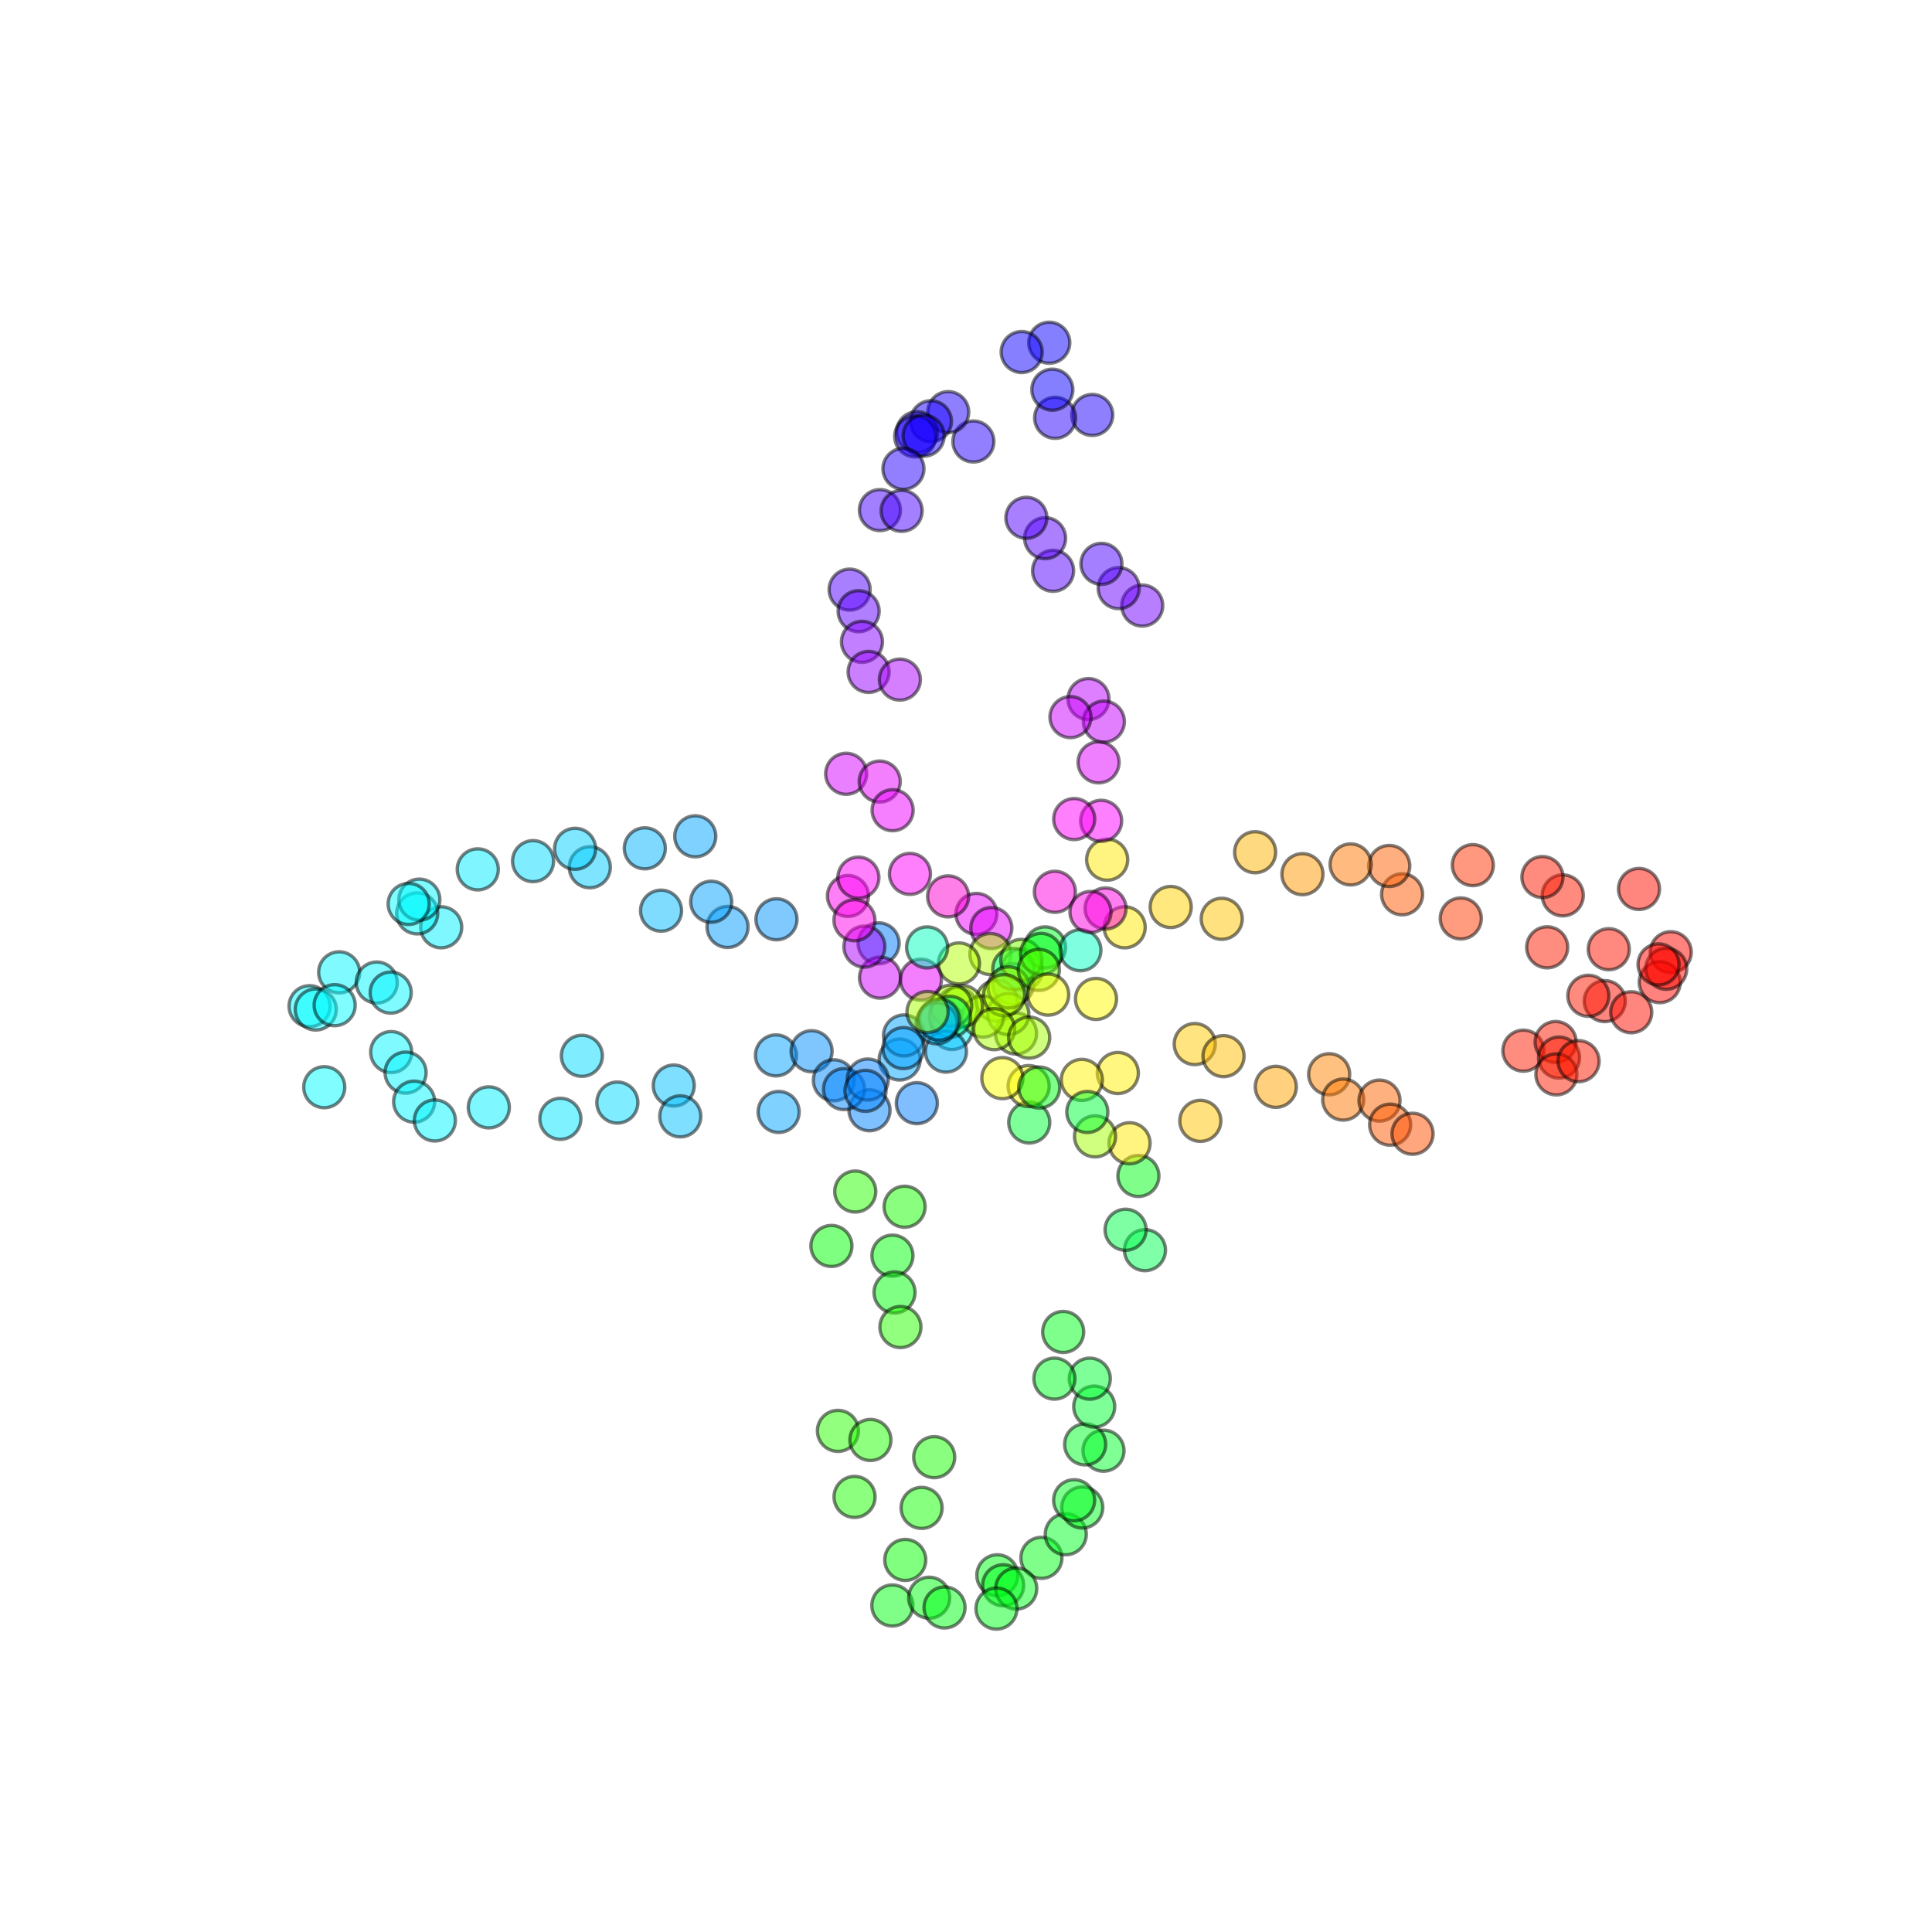 <?xml version="1.0" encoding="utf-8" standalone="no"?>
<!DOCTYPE svg PUBLIC "-//W3C//DTD SVG 1.1//EN"
  "http://www.w3.org/Graphics/SVG/1.1/DTD/svg11.dtd">
<svg xmlns:xlink="http://www.w3.org/1999/xlink" width="576pt" height="576pt" viewBox="0 0 576 576" xmlns="http://www.w3.org/2000/svg" version="1.1">
 <defs>
  <style type="text/css">*{stroke-linejoin: round; stroke-linecap: butt}</style>
 </defs>
 <g id="figure_1">
  <g id="patch_1">
   <path d="M 0 576 
L 576 576 
L 576 0 
L 0 0 
z
" style="fill: #ffffff"/>
  </g>
  <g id="axes_1">
   <g id="PathCollection_1">
    <defs>
     <path id="C0_0_f3d1d9edb5" d="M 0 6.124 
C 1.624 6.124 3.182 5.478 4.33 4.33 
C 5.478 3.182 6.124 1.624 6.124 -0 
C 6.124 -1.624 5.478 -3.182 4.33 -4.33 
C 3.182 -5.478 1.624 -6.124 0 -6.124 
C -1.624 -6.124 -3.182 -5.478 -4.33 -4.33 
C -5.478 -3.182 -6.124 -1.624 -6.124 0 
C -6.124 1.624 -5.478 3.182 -4.33 4.33 
C -3.182 5.478 -1.624 6.124 0 6.124 
z
"/>
    </defs>
    <g clip-path="url(#p6f2aefa250)">
     <use xlink:href="#C0_0_f3d1d9edb5" x="324.517" y="208.428" style="fill: #bc00ff; fill-opacity: 0.5; stroke: #000000; stroke-opacity: 0.5"/>
    </g>
    <g clip-path="url(#p6f2aefa250)">
     <use xlink:href="#C0_0_f3d1d9edb5" x="340.544" y="180.541" style="fill: #7000ff; fill-opacity: 0.5; stroke: #000000; stroke-opacity: 0.5"/>
    </g>
    <g clip-path="url(#p6f2aefa250)">
     <use xlink:href="#C0_0_f3d1d9edb5" x="333.522" y="175.34" style="fill: #6b00ff; fill-opacity: 0.5; stroke: #000000; stroke-opacity: 0.5"/>
    </g>
    <g clip-path="url(#p6f2aefa250)">
     <use xlink:href="#C0_0_f3d1d9edb5" x="328.377" y="168.1" style="fill: #4a00ff; fill-opacity: 0.5; stroke: #000000; stroke-opacity: 0.5"/>
    </g>
    <g clip-path="url(#p6f2aefa250)">
     <use xlink:href="#C0_0_f3d1d9edb5" x="313.962" y="170.171" style="fill: #5500ff; fill-opacity: 0.5; stroke: #000000; stroke-opacity: 0.5"/>
    </g>
    <g clip-path="url(#p6f2aefa250)">
     <use xlink:href="#C0_0_f3d1d9edb5" x="311.587" y="160.446" style="fill: #5a00ff; fill-opacity: 0.5; stroke: #000000; stroke-opacity: 0.5"/>
    </g>
    <g clip-path="url(#p6f2aefa250)">
     <use xlink:href="#C0_0_f3d1d9edb5" x="305.995" y="154.38" style="fill: #5000ff; fill-opacity: 0.5; stroke: #000000; stroke-opacity: 0.5"/>
    </g>
    <g clip-path="url(#p6f2aefa250)">
     <use xlink:href="#C0_0_f3d1d9edb5" x="325.644" y="123.708" style="fill: #1f00ff; fill-opacity: 0.5; stroke: #000000; stroke-opacity: 0.5"/>
    </g>
    <g clip-path="url(#p6f2aefa250)">
     <use xlink:href="#C0_0_f3d1d9edb5" x="314.573" y="124.571" style="fill: #2a00ff; fill-opacity: 0.5; stroke: #000000; stroke-opacity: 0.5"/>
    </g>
    <g clip-path="url(#p6f2aefa250)">
     <use xlink:href="#C0_0_f3d1d9edb5" x="313.742" y="116.176" style="fill: #0900ff; fill-opacity: 0.5; stroke: #000000; stroke-opacity: 0.5"/>
    </g>
    <g clip-path="url(#p6f2aefa250)">
     <use xlink:href="#C0_0_f3d1d9edb5" x="290.201" y="131.625" style="fill: #2400ff; fill-opacity: 0.5; stroke: #000000; stroke-opacity: 0.5"/>
    </g>
    <g clip-path="url(#p6f2aefa250)">
     <use xlink:href="#C0_0_f3d1d9edb5" x="312.825" y="102.175" style="fill: #0900ff; fill-opacity: 0.5; stroke: #000000; stroke-opacity: 0.5"/>
    </g>
    <g clip-path="url(#p6f2aefa250)">
     <use xlink:href="#C0_0_f3d1d9edb5" x="304.603" y="104.951" style="fill: #0e00ff; fill-opacity: 0.5; stroke: #000000; stroke-opacity: 0.5"/>
    </g>
    <g clip-path="url(#p6f2aefa250)">
     <use xlink:href="#C0_0_f3d1d9edb5" x="282.703" y="122.873" style="fill: #1f00ff; fill-opacity: 0.5; stroke: #000000; stroke-opacity: 0.5"/>
    </g>
    <g clip-path="url(#p6f2aefa250)">
     <use xlink:href="#C0_0_f3d1d9edb5" x="277.544" y="125.589" style="fill: #1900ff; fill-opacity: 0.5; stroke: #000000; stroke-opacity: 0.5"/>
    </g>
    <g clip-path="url(#p6f2aefa250)">
     <use xlink:href="#C0_0_f3d1d9edb5" x="273.417" y="128.846" style="fill: #1f00ff; fill-opacity: 0.5; stroke: #000000; stroke-opacity: 0.5"/>
    </g>
    <g clip-path="url(#p6f2aefa250)">
     <use xlink:href="#C0_0_f3d1d9edb5" x="272.857" y="130.124" style="fill: #1f00ff; fill-opacity: 0.5; stroke: #000000; stroke-opacity: 0.5"/>
    </g>
    <g clip-path="url(#p6f2aefa250)">
     <use xlink:href="#C0_0_f3d1d9edb5" x="275.376" y="129.899" style="fill: #1400ff; fill-opacity: 0.5; stroke: #000000; stroke-opacity: 0.5"/>
    </g>
    <g clip-path="url(#p6f2aefa250)">
     <use xlink:href="#C0_0_f3d1d9edb5" x="269.347" y="139.761" style="fill: #2400ff; fill-opacity: 0.5; stroke: #000000; stroke-opacity: 0.5"/>
    </g>
    <g clip-path="url(#p6f2aefa250)">
     <use xlink:href="#C0_0_f3d1d9edb5" x="262.337" y="152.08" style="fill: #4500ff; fill-opacity: 0.5; stroke: #000000; stroke-opacity: 0.5"/>
    </g>
    <g clip-path="url(#p6f2aefa250)">
     <use xlink:href="#C0_0_f3d1d9edb5" x="268.809" y="152.306" style="fill: #4a00ff; fill-opacity: 0.5; stroke: #000000; stroke-opacity: 0.5"/>
    </g>
    <g clip-path="url(#p6f2aefa250)">
     <use xlink:href="#C0_0_f3d1d9edb5" x="253.305" y="175.786" style="fill: #5000ff; fill-opacity: 0.5; stroke: #000000; stroke-opacity: 0.5"/>
    </g>
    <g clip-path="url(#p6f2aefa250)">
     <use xlink:href="#C0_0_f3d1d9edb5" x="255.992" y="182.223" style="fill: #6000ff; fill-opacity: 0.5; stroke: #000000; stroke-opacity: 0.5"/>
    </g>
    <g clip-path="url(#p6f2aefa250)">
     <use xlink:href="#C0_0_f3d1d9edb5" x="256.988" y="191.348" style="fill: #8600ff; fill-opacity: 0.5; stroke: #000000; stroke-opacity: 0.5"/>
    </g>
    <g clip-path="url(#p6f2aefa250)">
     <use xlink:href="#C0_0_f3d1d9edb5" x="258.971" y="200.318" style="fill: #9600ff; fill-opacity: 0.5; stroke: #000000; stroke-opacity: 0.5"/>
    </g>
    <g clip-path="url(#p6f2aefa250)">
     <use xlink:href="#C0_0_f3d1d9edb5" x="268.285" y="202.609" style="fill: #ac00ff; fill-opacity: 0.5; stroke: #000000; stroke-opacity: 0.5"/>
    </g>
    <g clip-path="url(#p6f2aefa250)">
     <use xlink:href="#C0_0_f3d1d9edb5" x="252.271" y="230.689" style="fill: #d700ff; fill-opacity: 0.5; stroke: #000000; stroke-opacity: 0.5"/>
    </g>
    <g clip-path="url(#p6f2aefa250)">
     <use xlink:href="#C0_0_f3d1d9edb5" x="262.277" y="233.012" style="fill: #e800ff; fill-opacity: 0.5; stroke: #000000; stroke-opacity: 0.5"/>
    </g>
    <g clip-path="url(#p6f2aefa250)">
     <use xlink:href="#C0_0_f3d1d9edb5" x="266.123" y="241.556" style="fill: #ed00ff; fill-opacity: 0.5; stroke: #000000; stroke-opacity: 0.5"/>
    </g>
    <g clip-path="url(#p6f2aefa250)">
     <use xlink:href="#C0_0_f3d1d9edb5" x="252.807" y="267.119" style="fill: #ff00f0; fill-opacity: 0.5; stroke: #000000; stroke-opacity: 0.5"/>
    </g>
    <g clip-path="url(#p6f2aefa250)">
     <use xlink:href="#C0_0_f3d1d9edb5" x="271.29" y="260.54" style="fill: #ff00fb; fill-opacity: 0.5; stroke: #000000; stroke-opacity: 0.5"/>
    </g>
    <g clip-path="url(#p6f2aefa250)">
     <use xlink:href="#C0_0_f3d1d9edb5" x="261.949" y="281.245" style="fill: #0079ff; fill-opacity: 0.5; stroke: #000000; stroke-opacity: 0.5"/>
    </g>
    <g clip-path="url(#p6f2aefa250)">
     <use xlink:href="#C0_0_f3d1d9edb5" x="262.366" y="291.465" style="fill: #d200ff; fill-opacity: 0.5; stroke: #000000; stroke-opacity: 0.5"/>
    </g>
    <g clip-path="url(#p6f2aefa250)">
     <use xlink:href="#C0_0_f3d1d9edb5" x="291.101" y="272.468" style="fill: #ed00ff; fill-opacity: 0.5; stroke: #000000; stroke-opacity: 0.5"/>
    </g>
    <g clip-path="url(#p6f2aefa250)">
     <use xlink:href="#C0_0_f3d1d9edb5" x="295.555" y="276.691" style="fill: #e800ff; fill-opacity: 0.5; stroke: #000000; stroke-opacity: 0.5"/>
    </g>
    <g clip-path="url(#p6f2aefa250)">
     <use xlink:href="#C0_0_f3d1d9edb5" x="295.277" y="284.443" style="fill: #b2ff00; fill-opacity: 0.5; stroke: #000000; stroke-opacity: 0.5"/>
    </g>
    <g clip-path="url(#p6f2aefa250)">
     <use xlink:href="#C0_0_f3d1d9edb5" x="285.315" y="300.553" style="fill: #6cff00; fill-opacity: 0.5; stroke: #000000; stroke-opacity: 0.5"/>
    </g>
    <g clip-path="url(#p6f2aefa250)">
     <use xlink:href="#C0_0_f3d1d9edb5" x="283.808" y="306.782" style="fill: #00f1ff; fill-opacity: 0.5; stroke: #000000; stroke-opacity: 0.5"/>
    </g>
    <g clip-path="url(#p6f2aefa250)">
     <use xlink:href="#C0_0_f3d1d9edb5" x="304.74" y="289.067" style="fill: #16ff00; fill-opacity: 0.5; stroke: #000000; stroke-opacity: 0.5"/>
    </g>
    <g clip-path="url(#p6f2aefa250)">
     <use xlink:href="#C0_0_f3d1d9edb5" x="302.075" y="293.392" style="fill: #00bbff; fill-opacity: 0.5; stroke: #000000; stroke-opacity: 0.5"/>
    </g>
    <g clip-path="url(#p6f2aefa250)">
     <use xlink:href="#C0_0_f3d1d9edb5" x="297.156" y="298.387" style="fill: #b2ff00; fill-opacity: 0.5; stroke: #000000; stroke-opacity: 0.5"/>
    </g>
    <g clip-path="url(#p6f2aefa250)">
     <use xlink:href="#C0_0_f3d1d9edb5" x="311.575" y="282.459" style="fill: #00ff26; fill-opacity: 0.5; stroke: #000000; stroke-opacity: 0.5"/>
    </g>
    <g clip-path="url(#p6f2aefa250)">
     <use xlink:href="#C0_0_f3d1d9edb5" x="302.103" y="288.861" style="fill: #00ffb1; fill-opacity: 0.5; stroke: #000000; stroke-opacity: 0.5"/>
    </g>
    <g clip-path="url(#p6f2aefa250)">
     <use xlink:href="#C0_0_f3d1d9edb5" x="330.086" y="256.297" style="fill: #ffea00; fill-opacity: 0.5; stroke: #000000; stroke-opacity: 0.5"/>
    </g>
    <g clip-path="url(#p6f2aefa250)">
     <use xlink:href="#C0_0_f3d1d9edb5" x="314.496" y="265.872" style="fill: #ff00e5; fill-opacity: 0.5; stroke: #000000; stroke-opacity: 0.5"/>
    </g>
    <g clip-path="url(#p6f2aefa250)">
     <use xlink:href="#C0_0_f3d1d9edb5" x="328.297" y="244.719" style="fill: #fe00ff; fill-opacity: 0.5; stroke: #000000; stroke-opacity: 0.5"/>
    </g>
    <g clip-path="url(#p6f2aefa250)">
     <use xlink:href="#C0_0_f3d1d9edb5" x="320.256" y="244.192" style="fill: #ff00fb; fill-opacity: 0.5; stroke: #000000; stroke-opacity: 0.5"/>
    </g>
    <g clip-path="url(#p6f2aefa250)">
     <use xlink:href="#C0_0_f3d1d9edb5" x="327.525" y="227.282" style="fill: #e200ff; fill-opacity: 0.5; stroke: #000000; stroke-opacity: 0.5"/>
    </g>
    <g clip-path="url(#p6f2aefa250)">
     <use xlink:href="#C0_0_f3d1d9edb5" x="329.11" y="215.137" style="fill: #c700ff; fill-opacity: 0.5; stroke: #000000; stroke-opacity: 0.5"/>
    </g>
    <g clip-path="url(#p6f2aefa250)">
     <use xlink:href="#C0_0_f3d1d9edb5" x="319.148" y="213.797" style="fill: #cd00ff; fill-opacity: 0.5; stroke: #000000; stroke-opacity: 0.5"/>
    </g>
    <g clip-path="url(#p6f2aefa250)">
     <use xlink:href="#C0_0_f3d1d9edb5" x="341.357" y="372.716" style="fill: #00ff51; fill-opacity: 0.5; stroke: #000000; stroke-opacity: 0.5"/>
    </g>
    <g clip-path="url(#p6f2aefa250)">
     <use xlink:href="#C0_0_f3d1d9edb5" x="335.575" y="366.638" style="fill: #00ff4b; fill-opacity: 0.5; stroke: #000000; stroke-opacity: 0.5"/>
    </g>
    <g clip-path="url(#p6f2aefa250)">
     <use xlink:href="#C0_0_f3d1d9edb5" x="339.395" y="350.595" style="fill: #00ff16; fill-opacity: 0.5; stroke: #000000; stroke-opacity: 0.5"/>
    </g>
    <g clip-path="url(#p6f2aefa250)">
     <use xlink:href="#C0_0_f3d1d9edb5" x="336.759" y="340.846" style="fill: #ffea00; fill-opacity: 0.5; stroke: #000000; stroke-opacity: 0.5"/>
    </g>
    <g clip-path="url(#p6f2aefa250)">
     <use xlink:href="#C0_0_f3d1d9edb5" x="326.468" y="338.794" style="fill: #a2ff00; fill-opacity: 0.5; stroke: #000000; stroke-opacity: 0.5"/>
    </g>
    <g clip-path="url(#p6f2aefa250)">
     <use xlink:href="#C0_0_f3d1d9edb5" x="333.263" y="319.899" style="fill: #fff000; fill-opacity: 0.5; stroke: #000000; stroke-opacity: 0.5"/>
    </g>
    <g clip-path="url(#p6f2aefa250)">
     <use xlink:href="#C0_0_f3d1d9edb5" x="306.856" y="334.648" style="fill: #00ff36; fill-opacity: 0.5; stroke: #000000; stroke-opacity: 0.5"/>
    </g>
    <g clip-path="url(#p6f2aefa250)">
     <use xlink:href="#C0_0_f3d1d9edb5" x="306.676" y="323.804" style="fill: #f9ff00; fill-opacity: 0.5; stroke: #000000; stroke-opacity: 0.5"/>
    </g>
    <g clip-path="url(#p6f2aefa250)">
     <use xlink:href="#C0_0_f3d1d9edb5" x="298.841" y="321.431" style="fill: #feff00; fill-opacity: 0.5; stroke: #000000; stroke-opacity: 0.5"/>
    </g>
    <g clip-path="url(#p6f2aefa250)">
     <use xlink:href="#C0_0_f3d1d9edb5" x="302.909" y="308.136" style="fill: #a2ff00; fill-opacity: 0.5; stroke: #000000; stroke-opacity: 0.5"/>
    </g>
    <g clip-path="url(#p6f2aefa250)">
     <use xlink:href="#C0_0_f3d1d9edb5" x="300.618" y="302.335" style="fill: #a8ff00; fill-opacity: 0.5; stroke: #000000; stroke-opacity: 0.5"/>
    </g>
    <g clip-path="url(#p6f2aefa250)">
     <use xlink:href="#C0_0_f3d1d9edb5" x="293.055" y="303.074" style="fill: #adff00; fill-opacity: 0.5; stroke: #000000; stroke-opacity: 0.5"/>
    </g>
    <g clip-path="url(#p6f2aefa250)">
     <use xlink:href="#C0_0_f3d1d9edb5" x="304.498" y="286.185" style="fill: #77ff00; fill-opacity: 0.5; stroke: #000000; stroke-opacity: 0.5"/>
    </g>
    <g clip-path="url(#p6f2aefa250)">
     <use xlink:href="#C0_0_f3d1d9edb5" x="286.791" y="299.914" style="fill: #adff00; fill-opacity: 0.5; stroke: #000000; stroke-opacity: 0.5"/>
    </g>
    <g clip-path="url(#p6f2aefa250)">
     <use xlink:href="#C0_0_f3d1d9edb5" x="280.349" y="303.912" style="fill: #00c0ff; fill-opacity: 0.5; stroke: #000000; stroke-opacity: 0.5"/>
    </g>
    <g clip-path="url(#p6f2aefa250)">
     <use xlink:href="#C0_0_f3d1d9edb5" x="283.585" y="299.806" style="fill: #a8ff00; fill-opacity: 0.5; stroke: #000000; stroke-opacity: 0.5"/>
    </g>
    <g clip-path="url(#p6f2aefa250)">
     <use xlink:href="#C0_0_f3d1d9edb5" x="268.235" y="315.874" style="fill: #00a5ff; fill-opacity: 0.5; stroke: #000000; stroke-opacity: 0.5"/>
    </g>
    <g clip-path="url(#p6f2aefa250)">
     <use xlink:href="#C0_0_f3d1d9edb5" x="283.228" y="303.175" style="fill: #00ff71; fill-opacity: 0.5; stroke: #000000; stroke-opacity: 0.5"/>
    </g>
    <g clip-path="url(#p6f2aefa250)">
     <use xlink:href="#C0_0_f3d1d9edb5" x="259.233" y="331.004" style="fill: #0084ff; fill-opacity: 0.5; stroke: #000000; stroke-opacity: 0.5"/>
    </g>
    <g clip-path="url(#p6f2aefa250)">
     <use xlink:href="#C0_0_f3d1d9edb5" x="282.025" y="313.52" style="fill: #00b5ff; fill-opacity: 0.5; stroke: #000000; stroke-opacity: 0.5"/>
    </g>
    <g clip-path="url(#p6f2aefa250)">
     <use xlink:href="#C0_0_f3d1d9edb5" x="273.348" y="328.895" style="fill: #007fff; fill-opacity: 0.5; stroke: #000000; stroke-opacity: 0.5"/>
    </g>
    <g clip-path="url(#p6f2aefa250)">
     <use xlink:href="#C0_0_f3d1d9edb5" x="254.981" y="355.238" style="fill: #26ff00; fill-opacity: 0.5; stroke: #000000; stroke-opacity: 0.5"/>
    </g>
    <g clip-path="url(#p6f2aefa250)">
     <use xlink:href="#C0_0_f3d1d9edb5" x="247.88" y="371.463" style="fill: #00ff00; fill-opacity: 0.5; stroke: #000000; stroke-opacity: 0.5"/>
    </g>
    <g clip-path="url(#p6f2aefa250)">
     <use xlink:href="#C0_0_f3d1d9edb5" x="269.698" y="359.766" style="fill: #16ff00; fill-opacity: 0.5; stroke: #000000; stroke-opacity: 0.5"/>
    </g>
    <g clip-path="url(#p6f2aefa250)">
     <use xlink:href="#C0_0_f3d1d9edb5" x="266.068" y="374.349" style="fill: #00ff0b; fill-opacity: 0.5; stroke: #000000; stroke-opacity: 0.5"/>
    </g>
    <g clip-path="url(#p6f2aefa250)">
     <use xlink:href="#C0_0_f3d1d9edb5" x="266.695" y="385.327" style="fill: #00ff0b; fill-opacity: 0.5; stroke: #000000; stroke-opacity: 0.5"/>
    </g>
    <g clip-path="url(#p6f2aefa250)">
     <use xlink:href="#C0_0_f3d1d9edb5" x="268.448" y="395.641" style="fill: #26ff00; fill-opacity: 0.5; stroke: #000000; stroke-opacity: 0.5"/>
    </g>
    <g clip-path="url(#p6f2aefa250)">
     <use xlink:href="#C0_0_f3d1d9edb5" x="249.819" y="426.598" style="fill: #26ff00; fill-opacity: 0.5; stroke: #000000; stroke-opacity: 0.5"/>
    </g>
    <g clip-path="url(#p6f2aefa250)">
     <use xlink:href="#C0_0_f3d1d9edb5" x="259.502" y="429.306" style="fill: #20ff00; fill-opacity: 0.5; stroke: #000000; stroke-opacity: 0.5"/>
    </g>
    <g clip-path="url(#p6f2aefa250)">
     <use xlink:href="#C0_0_f3d1d9edb5" x="254.772" y="446.283" style="fill: #1bff00; fill-opacity: 0.5; stroke: #000000; stroke-opacity: 0.5"/>
    </g>
    <g clip-path="url(#p6f2aefa250)">
     <use xlink:href="#C0_0_f3d1d9edb5" x="278.522" y="434.436" style="fill: #16ff00; fill-opacity: 0.5; stroke: #000000; stroke-opacity: 0.5"/>
    </g>
    <g clip-path="url(#p6f2aefa250)">
     <use xlink:href="#C0_0_f3d1d9edb5" x="274.763" y="449.559" style="fill: #10ff00; fill-opacity: 0.5; stroke: #000000; stroke-opacity: 0.5"/>
    </g>
    <g clip-path="url(#p6f2aefa250)">
     <use xlink:href="#C0_0_f3d1d9edb5" x="269.89" y="465.07" style="fill: #05ff00; fill-opacity: 0.5; stroke: #000000; stroke-opacity: 0.5"/>
    </g>
    <g clip-path="url(#p6f2aefa250)">
     <use xlink:href="#C0_0_f3d1d9edb5" x="266.045" y="478.652" style="fill: #00ff10; fill-opacity: 0.5; stroke: #000000; stroke-opacity: 0.5"/>
    </g>
    <g clip-path="url(#p6f2aefa250)">
     <use xlink:href="#C0_0_f3d1d9edb5" x="277.027" y="476.347" style="fill: #00ff10; fill-opacity: 0.5; stroke: #000000; stroke-opacity: 0.5"/>
    </g>
    <g clip-path="url(#p6f2aefa250)">
     <use xlink:href="#C0_0_f3d1d9edb5" x="281.601" y="479.247" style="fill: #00ff16; fill-opacity: 0.5; stroke: #000000; stroke-opacity: 0.5"/>
    </g>
    <g clip-path="url(#p6f2aefa250)">
     <use xlink:href="#C0_0_f3d1d9edb5" x="297.343" y="469.653" style="fill: #00ff16; fill-opacity: 0.5; stroke: #000000; stroke-opacity: 0.5"/>
    </g>
    <g clip-path="url(#p6f2aefa250)">
     <use xlink:href="#C0_0_f3d1d9edb5" x="299.087" y="472.63" style="fill: #00ff1b; fill-opacity: 0.5; stroke: #000000; stroke-opacity: 0.5"/>
    </g>
    <g clip-path="url(#p6f2aefa250)">
     <use xlink:href="#C0_0_f3d1d9edb5" x="310.485" y="464.451" style="fill: #00ff16; fill-opacity: 0.5; stroke: #000000; stroke-opacity: 0.5"/>
    </g>
    <g clip-path="url(#p6f2aefa250)">
     <use xlink:href="#C0_0_f3d1d9edb5" x="302.982" y="473.613" style="fill: #00ff1b; fill-opacity: 0.5; stroke: #000000; stroke-opacity: 0.5"/>
    </g>
    <g clip-path="url(#p6f2aefa250)">
     <use xlink:href="#C0_0_f3d1d9edb5" x="297.087" y="479.585" style="fill: #00ff1b; fill-opacity: 0.5; stroke: #000000; stroke-opacity: 0.5"/>
    </g>
    <g clip-path="url(#p6f2aefa250)">
     <use xlink:href="#C0_0_f3d1d9edb5" x="317.746" y="457.416" style="fill: #00ff20; fill-opacity: 0.5; stroke: #000000; stroke-opacity: 0.5"/>
    </g>
    <g clip-path="url(#p6f2aefa250)">
     <use xlink:href="#C0_0_f3d1d9edb5" x="322.661" y="449.431" style="fill: #00ff20; fill-opacity: 0.5; stroke: #000000; stroke-opacity: 0.5"/>
    </g>
    <g clip-path="url(#p6f2aefa250)">
     <use xlink:href="#C0_0_f3d1d9edb5" x="320.236" y="447.276" style="fill: #00ff20; fill-opacity: 0.5; stroke: #000000; stroke-opacity: 0.5"/>
    </g>
    <g clip-path="url(#p6f2aefa250)">
     <use xlink:href="#C0_0_f3d1d9edb5" x="328.992" y="432.505" style="fill: #00ff2b; fill-opacity: 0.5; stroke: #000000; stroke-opacity: 0.5"/>
    </g>
    <g clip-path="url(#p6f2aefa250)">
     <use xlink:href="#C0_0_f3d1d9edb5" x="323.522" y="430.623" style="fill: #00ff26; fill-opacity: 0.5; stroke: #000000; stroke-opacity: 0.5"/>
    </g>
    <g clip-path="url(#p6f2aefa250)">
     <use xlink:href="#C0_0_f3d1d9edb5" x="326.229" y="419.348" style="fill: #00ff30; fill-opacity: 0.5; stroke: #000000; stroke-opacity: 0.5"/>
    </g>
    <g clip-path="url(#p6f2aefa250)">
     <use xlink:href="#C0_0_f3d1d9edb5" x="324.906" y="411.029" style="fill: #00ff30; fill-opacity: 0.5; stroke: #000000; stroke-opacity: 0.5"/>
    </g>
    <g clip-path="url(#p6f2aefa250)">
     <use xlink:href="#C0_0_f3d1d9edb5" x="314.357" y="411.018" style="fill: #00ff20; fill-opacity: 0.5; stroke: #000000; stroke-opacity: 0.5"/>
    </g>
    <g clip-path="url(#p6f2aefa250)">
     <use xlink:href="#C0_0_f3d1d9edb5" x="316.97" y="397.103" style="fill: #00ff1b; fill-opacity: 0.5; stroke: #000000; stroke-opacity: 0.5"/>
    </g>
    <g clip-path="url(#p6f2aefa250)">
     <use xlink:href="#C0_0_f3d1d9edb5" x="269.524" y="308.703" style="fill: #00a5ff; fill-opacity: 0.5; stroke: #000000; stroke-opacity: 0.5"/>
    </g>
    <g clip-path="url(#p6f2aefa250)">
     <use xlink:href="#C0_0_f3d1d9edb5" x="285.902" y="287.238" style="fill: #b2ff00; fill-opacity: 0.5; stroke: #000000; stroke-opacity: 0.5"/>
    </g>
    <g clip-path="url(#p6f2aefa250)">
     <use xlink:href="#C0_0_f3d1d9edb5" x="274.569" y="292.081" style="fill: #e800ff; fill-opacity: 0.5; stroke: #000000; stroke-opacity: 0.5"/>
    </g>
    <g clip-path="url(#p6f2aefa250)">
     <use xlink:href="#C0_0_f3d1d9edb5" x="276.409" y="282.454" style="fill: #00ffbc; fill-opacity: 0.5; stroke: #000000; stroke-opacity: 0.5"/>
    </g>
    <g clip-path="url(#p6f2aefa250)">
     <use xlink:href="#C0_0_f3d1d9edb5" x="282.666" y="267.241" style="fill: #ff00d5; fill-opacity: 0.5; stroke: #000000; stroke-opacity: 0.5"/>
    </g>
    <g clip-path="url(#p6f2aefa250)">
     <use xlink:href="#C0_0_f3d1d9edb5" x="257.705" y="282.224" style="fill: #ac00ff; fill-opacity: 0.5; stroke: #000000; stroke-opacity: 0.5"/>
    </g>
    <g clip-path="url(#p6f2aefa250)">
     <use xlink:href="#C0_0_f3d1d9edb5" x="254.741" y="274.351" style="fill: #ff00eb; fill-opacity: 0.5; stroke: #000000; stroke-opacity: 0.5"/>
    </g>
    <g clip-path="url(#p6f2aefa250)">
     <use xlink:href="#C0_0_f3d1d9edb5" x="255.919" y="261.657" style="fill: #ff00fb; fill-opacity: 0.5; stroke: #000000; stroke-opacity: 0.5"/>
    </g>
    <g clip-path="url(#p6f2aefa250)">
     <use xlink:href="#C0_0_f3d1d9edb5" x="231.493" y="274.075" style="fill: #0095ff; fill-opacity: 0.5; stroke: #000000; stroke-opacity: 0.5"/>
    </g>
    <g clip-path="url(#p6f2aefa250)">
     <use xlink:href="#C0_0_f3d1d9edb5" x="216.908" y="276.359" style="fill: #009aff; fill-opacity: 0.5; stroke: #000000; stroke-opacity: 0.5"/>
    </g>
    <g clip-path="url(#p6f2aefa250)">
     <use xlink:href="#C0_0_f3d1d9edb5" x="212.039" y="268.834" style="fill: #00a0ff; fill-opacity: 0.5; stroke: #000000; stroke-opacity: 0.5"/>
    </g>
    <g clip-path="url(#p6f2aefa250)">
     <use xlink:href="#C0_0_f3d1d9edb5" x="197.087" y="271.503" style="fill: #00bbff; fill-opacity: 0.5; stroke: #000000; stroke-opacity: 0.5"/>
    </g>
    <g clip-path="url(#p6f2aefa250)">
     <use xlink:href="#C0_0_f3d1d9edb5" x="207.285" y="249.337" style="fill: #00a5ff; fill-opacity: 0.5; stroke: #000000; stroke-opacity: 0.5"/>
    </g>
    <g clip-path="url(#p6f2aefa250)">
     <use xlink:href="#C0_0_f3d1d9edb5" x="192.245" y="252.917" style="fill: #00b5ff; fill-opacity: 0.5; stroke: #000000; stroke-opacity: 0.5"/>
    </g>
    <g clip-path="url(#p6f2aefa250)">
     <use xlink:href="#C0_0_f3d1d9edb5" x="175.844" y="258.556" style="fill: #00cbff; fill-opacity: 0.5; stroke: #000000; stroke-opacity: 0.5"/>
    </g>
    <g clip-path="url(#p6f2aefa250)">
     <use xlink:href="#C0_0_f3d1d9edb5" x="171.456" y="253.057" style="fill: #00d0ff; fill-opacity: 0.5; stroke: #000000; stroke-opacity: 0.5"/>
    </g>
    <g clip-path="url(#p6f2aefa250)">
     <use xlink:href="#C0_0_f3d1d9edb5" x="158.926" y="256.737" style="fill: #00dbff; fill-opacity: 0.5; stroke: #000000; stroke-opacity: 0.5"/>
    </g>
    <g clip-path="url(#p6f2aefa250)">
     <use xlink:href="#C0_0_f3d1d9edb5" x="131.537" y="276.458" style="fill: #00f1ff; fill-opacity: 0.5; stroke: #000000; stroke-opacity: 0.5"/>
    </g>
    <g clip-path="url(#p6f2aefa250)">
     <use xlink:href="#C0_0_f3d1d9edb5" x="142.445" y="259.191" style="fill: #00ecff; fill-opacity: 0.5; stroke: #000000; stroke-opacity: 0.5"/>
    </g>
    <g clip-path="url(#p6f2aefa250)">
     <use xlink:href="#C0_0_f3d1d9edb5" x="124.375" y="272.313" style="fill: #00fcff; fill-opacity: 0.5; stroke: #000000; stroke-opacity: 0.5"/>
    </g>
    <g clip-path="url(#p6f2aefa250)">
     <use xlink:href="#C0_0_f3d1d9edb5" x="125.021" y="268.214" style="fill: #00f6ff; fill-opacity: 0.5; stroke: #000000; stroke-opacity: 0.5"/>
    </g>
    <g clip-path="url(#p6f2aefa250)">
     <use xlink:href="#C0_0_f3d1d9edb5" x="121.835" y="269.496" style="fill: #00fcff; fill-opacity: 0.5; stroke: #000000; stroke-opacity: 0.5"/>
    </g>
    <g clip-path="url(#p6f2aefa250)">
     <use xlink:href="#C0_0_f3d1d9edb5" x="101.12" y="289.891" style="fill: #00f6ff; fill-opacity: 0.5; stroke: #000000; stroke-opacity: 0.5"/>
    </g>
    <g clip-path="url(#p6f2aefa250)">
     <use xlink:href="#C0_0_f3d1d9edb5" x="92.291" y="299.986" style="fill: #00fcff; fill-opacity: 0.5; stroke: #000000; stroke-opacity: 0.5"/>
    </g>
    <g clip-path="url(#p6f2aefa250)">
     <use xlink:href="#C0_0_f3d1d9edb5" x="94.143" y="300.966" style="fill: #00fcff; fill-opacity: 0.5; stroke: #000000; stroke-opacity: 0.5"/>
    </g>
    <g clip-path="url(#p6f2aefa250)">
     <use xlink:href="#C0_0_f3d1d9edb5" x="99.78" y="299.681" style="fill: #00fcff; fill-opacity: 0.5; stroke: #000000; stroke-opacity: 0.5"/>
    </g>
    <g clip-path="url(#p6f2aefa250)">
     <use xlink:href="#C0_0_f3d1d9edb5" x="112.327" y="292.933" style="fill: #00f6ff; fill-opacity: 0.5; stroke: #000000; stroke-opacity: 0.5"/>
    </g>
    <g clip-path="url(#p6f2aefa250)">
     <use xlink:href="#C0_0_f3d1d9edb5" x="116.48" y="295.934" style="fill: #00f6ff; fill-opacity: 0.5; stroke: #000000; stroke-opacity: 0.5"/>
    </g>
    <g clip-path="url(#p6f2aefa250)">
     <use xlink:href="#C0_0_f3d1d9edb5" x="96.672" y="324.131" style="fill: #00fcff; fill-opacity: 0.5; stroke: #000000; stroke-opacity: 0.5"/>
    </g>
    <g clip-path="url(#p6f2aefa250)">
     <use xlink:href="#C0_0_f3d1d9edb5" x="116.624" y="313.665" style="fill: #00f6ff; fill-opacity: 0.5; stroke: #000000; stroke-opacity: 0.5"/>
    </g>
    <g clip-path="url(#p6f2aefa250)">
     <use xlink:href="#C0_0_f3d1d9edb5" x="120.924" y="319.794" style="fill: #00f6ff; fill-opacity: 0.5; stroke: #000000; stroke-opacity: 0.5"/>
    </g>
    <g clip-path="url(#p6f2aefa250)">
     <use xlink:href="#C0_0_f3d1d9edb5" x="123.47" y="328.447" style="fill: #00f6ff; fill-opacity: 0.5; stroke: #000000; stroke-opacity: 0.5"/>
    </g>
    <g clip-path="url(#p6f2aefa250)">
     <use xlink:href="#C0_0_f3d1d9edb5" x="129.649" y="334.054" style="fill: #00f6ff; fill-opacity: 0.5; stroke: #000000; stroke-opacity: 0.5"/>
    </g>
    <g clip-path="url(#p6f2aefa250)">
     <use xlink:href="#C0_0_f3d1d9edb5" x="145.736" y="330.148" style="fill: #00f1ff; fill-opacity: 0.5; stroke: #000000; stroke-opacity: 0.5"/>
    </g>
    <g clip-path="url(#p6f2aefa250)">
     <use xlink:href="#C0_0_f3d1d9edb5" x="173.478" y="314.779" style="fill: #00dbff; fill-opacity: 0.5; stroke: #000000; stroke-opacity: 0.5"/>
    </g>
    <g clip-path="url(#p6f2aefa250)">
     <use xlink:href="#C0_0_f3d1d9edb5" x="167.065" y="333.555" style="fill: #00e6ff; fill-opacity: 0.5; stroke: #000000; stroke-opacity: 0.5"/>
    </g>
    <g clip-path="url(#p6f2aefa250)">
     <use xlink:href="#C0_0_f3d1d9edb5" x="184.057" y="328.715" style="fill: #00dbff; fill-opacity: 0.5; stroke: #000000; stroke-opacity: 0.5"/>
    </g>
    <g clip-path="url(#p6f2aefa250)">
     <use xlink:href="#C0_0_f3d1d9edb5" x="200.869" y="323.64" style="fill: #00c0ff; fill-opacity: 0.5; stroke: #000000; stroke-opacity: 0.5"/>
    </g>
    <g clip-path="url(#p6f2aefa250)">
     <use xlink:href="#C0_0_f3d1d9edb5" x="202.816" y="332.827" style="fill: #00c0ff; fill-opacity: 0.5; stroke: #000000; stroke-opacity: 0.5"/>
    </g>
    <g clip-path="url(#p6f2aefa250)">
     <use xlink:href="#C0_0_f3d1d9edb5" x="231.341" y="314.647" style="fill: #00a0ff; fill-opacity: 0.5; stroke: #000000; stroke-opacity: 0.5"/>
    </g>
    <g clip-path="url(#p6f2aefa250)">
     <use xlink:href="#C0_0_f3d1d9edb5" x="241.968" y="313.409" style="fill: #008fff; fill-opacity: 0.5; stroke: #000000; stroke-opacity: 0.5"/>
    </g>
    <g clip-path="url(#p6f2aefa250)">
     <use xlink:href="#C0_0_f3d1d9edb5" x="232.144" y="331.509" style="fill: #00a5ff; fill-opacity: 0.5; stroke: #000000; stroke-opacity: 0.5"/>
    </g>
    <g clip-path="url(#p6f2aefa250)">
     <use xlink:href="#C0_0_f3d1d9edb5" x="248.609" y="322.072" style="fill: #008aff; fill-opacity: 0.5; stroke: #000000; stroke-opacity: 0.5"/>
    </g>
    <g clip-path="url(#p6f2aefa250)">
     <use xlink:href="#C0_0_f3d1d9edb5" x="251.642" y="324.704" style="fill: #0084ff; fill-opacity: 0.5; stroke: #000000; stroke-opacity: 0.5"/>
    </g>
    <g clip-path="url(#p6f2aefa250)">
     <use xlink:href="#C0_0_f3d1d9edb5" x="258.711" y="321.844" style="fill: #007fff; fill-opacity: 0.5; stroke: #000000; stroke-opacity: 0.5"/>
    </g>
    <g clip-path="url(#p6f2aefa250)">
     <use xlink:href="#C0_0_f3d1d9edb5" x="258.025" y="325.214" style="fill: #0084ff; fill-opacity: 0.5; stroke: #000000; stroke-opacity: 0.5"/>
    </g>
    <g clip-path="url(#p6f2aefa250)">
     <use xlink:href="#C0_0_f3d1d9edb5" x="279.267" y="305.086" style="fill: #00b5ff; fill-opacity: 0.5; stroke: #000000; stroke-opacity: 0.5"/>
    </g>
    <g clip-path="url(#p6f2aefa250)">
     <use xlink:href="#C0_0_f3d1d9edb5" x="279.899" y="303.98" style="fill: #00c0ff; fill-opacity: 0.5; stroke: #000000; stroke-opacity: 0.5"/>
    </g>
    <g clip-path="url(#p6f2aefa250)">
     <use xlink:href="#C0_0_f3d1d9edb5" x="269.348" y="312.478" style="fill: #00a0ff; fill-opacity: 0.5; stroke: #000000; stroke-opacity: 0.5"/>
    </g>
    <g clip-path="url(#p6f2aefa250)">
     <use xlink:href="#C0_0_f3d1d9edb5" x="276.521" y="301.706" style="fill: #a8ff00; fill-opacity: 0.5; stroke: #000000; stroke-opacity: 0.5"/>
    </g>
    <g clip-path="url(#p6f2aefa250)">
     <use xlink:href="#C0_0_f3d1d9edb5" x="498.109" y="283.887" style="fill: #ff0700; fill-opacity: 0.5; stroke: #000000; stroke-opacity: 0.5"/>
    </g>
    <g clip-path="url(#p6f2aefa250)">
     <use xlink:href="#C0_0_f3d1d9edb5" x="478.44" y="298.47" style="fill: #ff0d00; fill-opacity: 0.5; stroke: #000000; stroke-opacity: 0.5"/>
    </g>
    <g clip-path="url(#p6f2aefa250)">
     <use xlink:href="#C0_0_f3d1d9edb5" x="473.543" y="296.877" style="fill: #ff1800; fill-opacity: 0.5; stroke: #000000; stroke-opacity: 0.5"/>
    </g>
    <g clip-path="url(#p6f2aefa250)">
     <use xlink:href="#C0_0_f3d1d9edb5" x="479.637" y="282.996" style="fill: #ff1200; fill-opacity: 0.5; stroke: #000000; stroke-opacity: 0.5"/>
    </g>
    <g clip-path="url(#p6f2aefa250)">
     <use xlink:href="#C0_0_f3d1d9edb5" x="488.645" y="265.032" style="fill: #ff0d00; fill-opacity: 0.5; stroke: #000000; stroke-opacity: 0.5"/>
    </g>
    <g clip-path="url(#p6f2aefa250)">
     <use xlink:href="#C0_0_f3d1d9edb5" x="461.27" y="282.429" style="fill: #ff1d00; fill-opacity: 0.5; stroke: #000000; stroke-opacity: 0.5"/>
    </g>
    <g clip-path="url(#p6f2aefa250)">
     <use xlink:href="#C0_0_f3d1d9edb5" x="465.919" y="266.944" style="fill: #ff1800; fill-opacity: 0.5; stroke: #000000; stroke-opacity: 0.5"/>
    </g>
    <g clip-path="url(#p6f2aefa250)">
     <use xlink:href="#C0_0_f3d1d9edb5" x="459.86" y="261.485" style="fill: #ff1800; fill-opacity: 0.5; stroke: #000000; stroke-opacity: 0.5"/>
    </g>
    <g clip-path="url(#p6f2aefa250)">
     <use xlink:href="#C0_0_f3d1d9edb5" x="435.513" y="273.825" style="fill: #ff3800; fill-opacity: 0.5; stroke: #000000; stroke-opacity: 0.5"/>
    </g>
    <g clip-path="url(#p6f2aefa250)">
     <use xlink:href="#C0_0_f3d1d9edb5" x="439.108" y="257.928" style="fill: #ff3300; fill-opacity: 0.5; stroke: #000000; stroke-opacity: 0.5"/>
    </g>
    <g clip-path="url(#p6f2aefa250)">
     <use xlink:href="#C0_0_f3d1d9edb5" x="418.017" y="266.626" style="fill: #ff5800; fill-opacity: 0.5; stroke: #000000; stroke-opacity: 0.5"/>
    </g>
    <g clip-path="url(#p6f2aefa250)">
     <use xlink:href="#C0_0_f3d1d9edb5" x="414.189" y="258.171" style="fill: #ff5e00; fill-opacity: 0.5; stroke: #000000; stroke-opacity: 0.5"/>
    </g>
    <g clip-path="url(#p6f2aefa250)">
     <use xlink:href="#C0_0_f3d1d9edb5" x="402.672" y="257.718" style="fill: #ff7900; fill-opacity: 0.5; stroke: #000000; stroke-opacity: 0.5"/>
    </g>
    <g clip-path="url(#p6f2aefa250)">
     <use xlink:href="#C0_0_f3d1d9edb5" x="388.307" y="260.625" style="fill: #ff9900; fill-opacity: 0.5; stroke: #000000; stroke-opacity: 0.5"/>
    </g>
    <g clip-path="url(#p6f2aefa250)">
     <use xlink:href="#C0_0_f3d1d9edb5" x="364.243" y="273.927" style="fill: #ffc400; fill-opacity: 0.5; stroke: #000000; stroke-opacity: 0.5"/>
    </g>
    <g clip-path="url(#p6f2aefa250)">
     <use xlink:href="#C0_0_f3d1d9edb5" x="374.202" y="254.08" style="fill: #ffb400; fill-opacity: 0.5; stroke: #000000; stroke-opacity: 0.5"/>
    </g>
    <g clip-path="url(#p6f2aefa250)">
     <use xlink:href="#C0_0_f3d1d9edb5" x="349.029" y="270.404" style="fill: #ffd500; fill-opacity: 0.5; stroke: #000000; stroke-opacity: 0.5"/>
    </g>
    <g clip-path="url(#p6f2aefa250)">
     <use xlink:href="#C0_0_f3d1d9edb5" x="335.305" y="276.459" style="fill: #ffea00; fill-opacity: 0.5; stroke: #000000; stroke-opacity: 0.5"/>
    </g>
    <g clip-path="url(#p6f2aefa250)">
     <use xlink:href="#C0_0_f3d1d9edb5" x="322.107" y="283.297" style="fill: #00ffc2; fill-opacity: 0.5; stroke: #000000; stroke-opacity: 0.5"/>
    </g>
    <g clip-path="url(#p6f2aefa250)">
     <use xlink:href="#C0_0_f3d1d9edb5" x="329.603" y="270.854" style="fill: #ff00e5; fill-opacity: 0.5; stroke: #000000; stroke-opacity: 0.5"/>
    </g>
    <g clip-path="url(#p6f2aefa250)">
     <use xlink:href="#C0_0_f3d1d9edb5" x="325.115" y="271.889" style="fill: #ff00e5; fill-opacity: 0.5; stroke: #000000; stroke-opacity: 0.5"/>
    </g>
    <g clip-path="url(#p6f2aefa250)">
     <use xlink:href="#C0_0_f3d1d9edb5" x="300.714" y="294.388" style="fill: #b2ff00; fill-opacity: 0.5; stroke: #000000; stroke-opacity: 0.5"/>
    </g>
    <g clip-path="url(#p6f2aefa250)">
     <use xlink:href="#C0_0_f3d1d9edb5" x="310.382" y="284.398" style="fill: #00ff16; fill-opacity: 0.5; stroke: #000000; stroke-opacity: 0.5"/>
    </g>
    <g clip-path="url(#p6f2aefa250)">
     <use xlink:href="#C0_0_f3d1d9edb5" x="299.356" y="296.69" style="fill: #adff00; fill-opacity: 0.5; stroke: #000000; stroke-opacity: 0.5"/>
    </g>
    <g clip-path="url(#p6f2aefa250)">
     <use xlink:href="#C0_0_f3d1d9edb5" x="309.721" y="289.157" style="fill: #61ff00; fill-opacity: 0.5; stroke: #000000; stroke-opacity: 0.5"/>
    </g>
    <g clip-path="url(#p6f2aefa250)">
     <use xlink:href="#C0_0_f3d1d9edb5" x="296.396" y="306.833" style="fill: #a8ff00; fill-opacity: 0.5; stroke: #000000; stroke-opacity: 0.5"/>
    </g>
    <g clip-path="url(#p6f2aefa250)">
     <use xlink:href="#C0_0_f3d1d9edb5" x="312.5" y="296.53" style="fill: #feff00; fill-opacity: 0.5; stroke: #000000; stroke-opacity: 0.5"/>
    </g>
    <g clip-path="url(#p6f2aefa250)">
     <use xlink:href="#C0_0_f3d1d9edb5" x="306.834" y="309.349" style="fill: #a2ff00; fill-opacity: 0.5; stroke: #000000; stroke-opacity: 0.5"/>
    </g>
    <g clip-path="url(#p6f2aefa250)">
     <use xlink:href="#C0_0_f3d1d9edb5" x="326.755" y="297.817" style="fill: #fffb00; fill-opacity: 0.5; stroke: #000000; stroke-opacity: 0.5"/>
    </g>
    <g clip-path="url(#p6f2aefa250)">
     <use xlink:href="#C0_0_f3d1d9edb5" x="309.831" y="324.228" style="fill: #00ff10; fill-opacity: 0.5; stroke: #000000; stroke-opacity: 0.5"/>
    </g>
    <g clip-path="url(#p6f2aefa250)">
     <use xlink:href="#C0_0_f3d1d9edb5" x="322.533" y="321.955" style="fill: #fff500; fill-opacity: 0.5; stroke: #000000; stroke-opacity: 0.5"/>
    </g>
    <g clip-path="url(#p6f2aefa250)">
     <use xlink:href="#C0_0_f3d1d9edb5" x="324.165" y="331.522" style="fill: #00ff3b; fill-opacity: 0.5; stroke: #000000; stroke-opacity: 0.5"/>
    </g>
    <g clip-path="url(#p6f2aefa250)">
     <use xlink:href="#C0_0_f3d1d9edb5" x="356.197" y="311.277" style="fill: #ffca00; fill-opacity: 0.5; stroke: #000000; stroke-opacity: 0.5"/>
    </g>
    <g clip-path="url(#p6f2aefa250)">
     <use xlink:href="#C0_0_f3d1d9edb5" x="364.78" y="314.873" style="fill: #ffbf00; fill-opacity: 0.5; stroke: #000000; stroke-opacity: 0.5"/>
    </g>
    <g clip-path="url(#p6f2aefa250)">
     <use xlink:href="#C0_0_f3d1d9edb5" x="357.862" y="334.164" style="fill: #ffc400; fill-opacity: 0.5; stroke: #000000; stroke-opacity: 0.5"/>
    </g>
    <g clip-path="url(#p6f2aefa250)">
     <use xlink:href="#C0_0_f3d1d9edb5" x="380.366" y="324.024" style="fill: #ffa400; fill-opacity: 0.5; stroke: #000000; stroke-opacity: 0.5"/>
    </g>
    <g clip-path="url(#p6f2aefa250)">
     <use xlink:href="#C0_0_f3d1d9edb5" x="396.272" y="320.269" style="fill: #ff8400; fill-opacity: 0.5; stroke: #000000; stroke-opacity: 0.5"/>
    </g>
    <g clip-path="url(#p6f2aefa250)">
     <use xlink:href="#C0_0_f3d1d9edb5" x="400.455" y="327.824" style="fill: #ff7900; fill-opacity: 0.5; stroke: #000000; stroke-opacity: 0.5"/>
    </g>
    <g clip-path="url(#p6f2aefa250)">
     <use xlink:href="#C0_0_f3d1d9edb5" x="411.284" y="328.129" style="fill: #ff6300; fill-opacity: 0.5; stroke: #000000; stroke-opacity: 0.5"/>
    </g>
    <g clip-path="url(#p6f2aefa250)">
     <use xlink:href="#C0_0_f3d1d9edb5" x="414.453" y="335.305" style="fill: #ff5800; fill-opacity: 0.5; stroke: #000000; stroke-opacity: 0.5"/>
    </g>
    <g clip-path="url(#p6f2aefa250)">
     <use xlink:href="#C0_0_f3d1d9edb5" x="421.134" y="338.012" style="fill: #ff4e00; fill-opacity: 0.5; stroke: #000000; stroke-opacity: 0.5"/>
    </g>
    <g clip-path="url(#p6f2aefa250)">
     <use xlink:href="#C0_0_f3d1d9edb5" x="454.18" y="313.242" style="fill: #ff1d00; fill-opacity: 0.5; stroke: #000000; stroke-opacity: 0.5"/>
    </g>
    <g clip-path="url(#p6f2aefa250)">
     <use xlink:href="#C0_0_f3d1d9edb5" x="463.789" y="310.662" style="fill: #ff1800; fill-opacity: 0.5; stroke: #000000; stroke-opacity: 0.5"/>
    </g>
    <g clip-path="url(#p6f2aefa250)">
     <use xlink:href="#C0_0_f3d1d9edb5" x="464.814" y="315.301" style="fill: #ff1800; fill-opacity: 0.5; stroke: #000000; stroke-opacity: 0.5"/>
    </g>
    <g clip-path="url(#p6f2aefa250)">
     <use xlink:href="#C0_0_f3d1d9edb5" x="464.014" y="320.31" style="fill: #ff1d00; fill-opacity: 0.5; stroke: #000000; stroke-opacity: 0.5"/>
    </g>
    <g clip-path="url(#p6f2aefa250)">
     <use xlink:href="#C0_0_f3d1d9edb5" x="470.633" y="316.375" style="fill: #ff1800; fill-opacity: 0.5; stroke: #000000; stroke-opacity: 0.5"/>
    </g>
    <g clip-path="url(#p6f2aefa250)">
     <use xlink:href="#C0_0_f3d1d9edb5" x="486.331" y="301.791" style="fill: #ff0d00; fill-opacity: 0.5; stroke: #000000; stroke-opacity: 0.5"/>
    </g>
    <g clip-path="url(#p6f2aefa250)">
     <use xlink:href="#C0_0_f3d1d9edb5" x="494.831" y="292.817" style="fill: #ff0700; fill-opacity: 0.5; stroke: #000000; stroke-opacity: 0.5"/>
    </g>
    <g clip-path="url(#p6f2aefa250)">
     <use xlink:href="#C0_0_f3d1d9edb5" x="496.766" y="288.83" style="fill: #ff0700; fill-opacity: 0.5; stroke: #000000; stroke-opacity: 0.5"/>
    </g>
    <g clip-path="url(#p6f2aefa250)">
     <use xlink:href="#C0_0_f3d1d9edb5" x="494.475" y="287.521" style="fill: #ff0700; fill-opacity: 0.5; stroke: #000000; stroke-opacity: 0.5"/>
    </g>
   </g>
  </g>
 </g>
 <defs>
  <clipPath id="p6f2aefa250">
   <rect x="72" y="83.305" width="446.4" height="415.151"/>
  </clipPath>
 </defs>
</svg>

